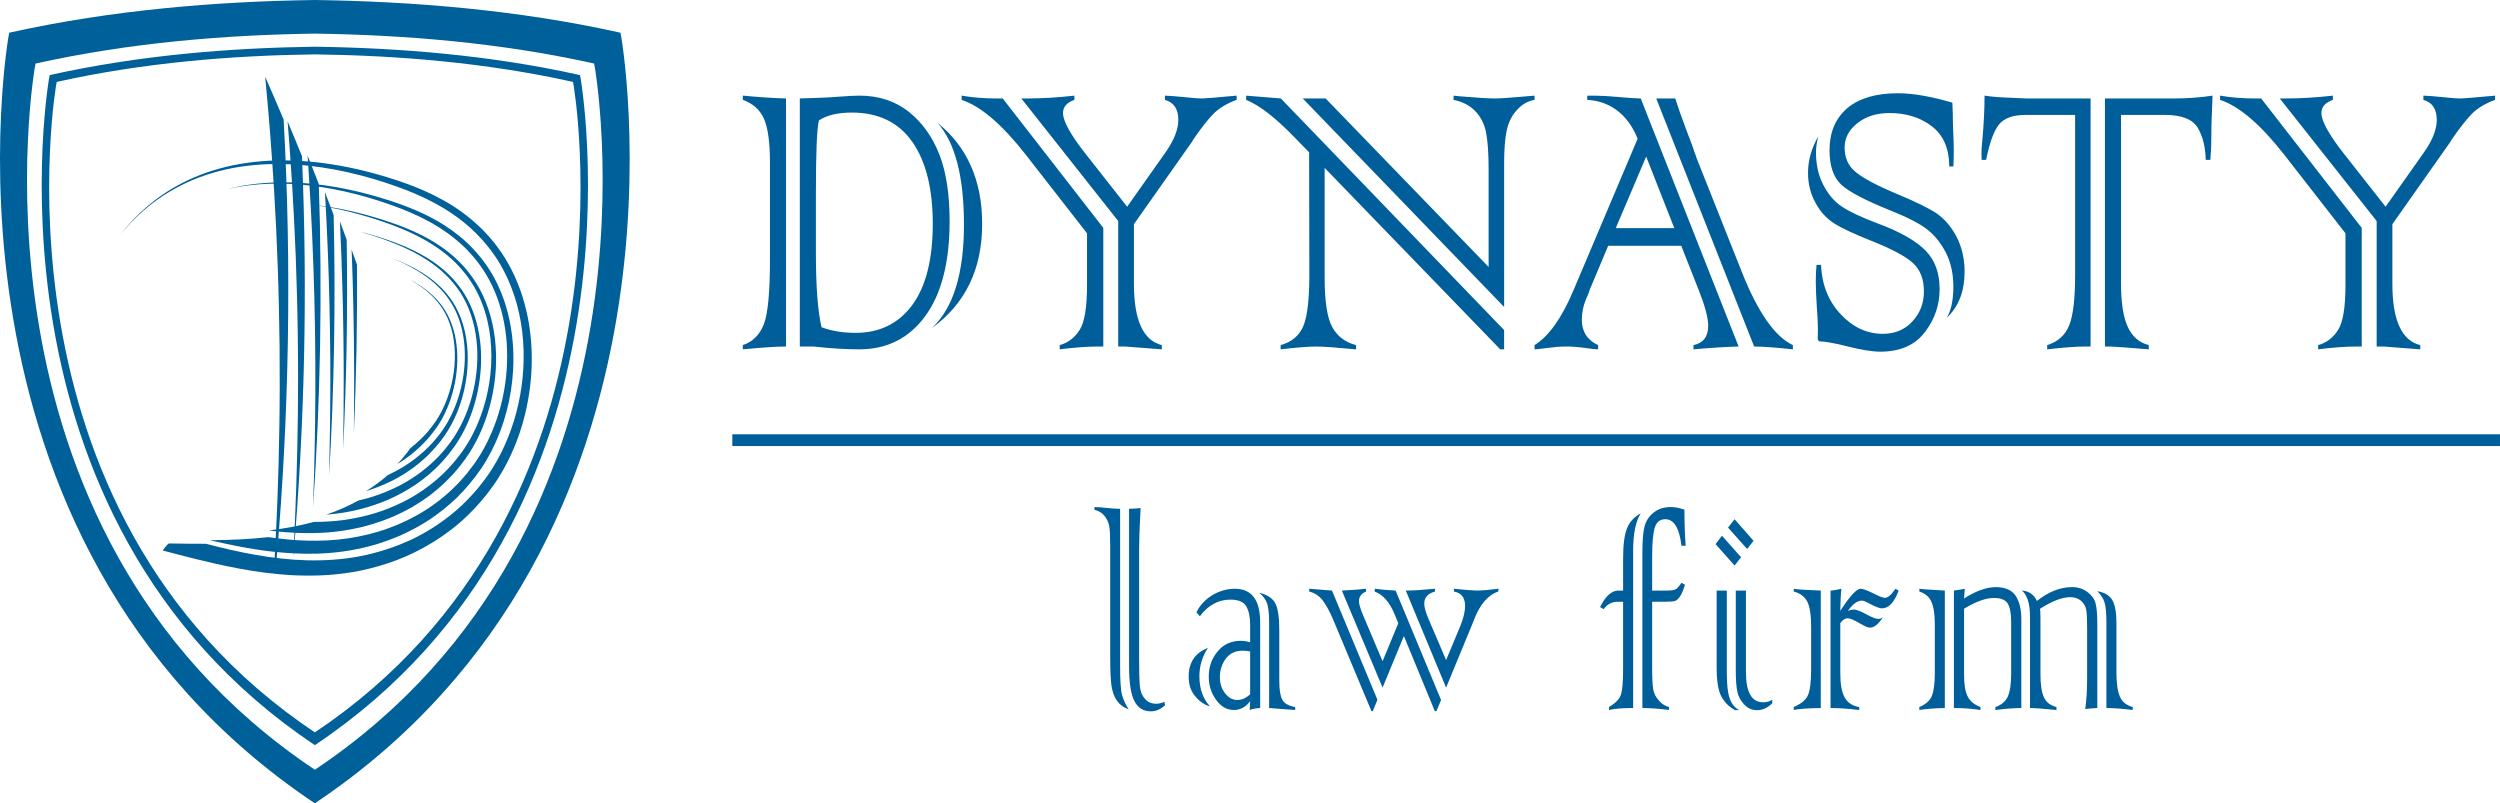 <?xml version="1.0" encoding="utf-8"?>
<!-- Generator: Adobe Illustrator 17.0.0, SVG Export Plug-In . SVG Version: 6.00 Build 0)  -->
<!DOCTYPE svg PUBLIC "-//W3C//DTD SVG 1.1//EN" "http://www.w3.org/Graphics/SVG/1.1/DTD/svg11.dtd">
<svg version="1.1" id="Layer_1" xmlns="http://www.w3.org/2000/svg" xmlns:xlink="http://www.w3.org/1999/xlink" x="0px" y="0px"
	 width="212.399px" height="68.25px" viewBox="0 0 212.399 68.25" enable-background="new 0 0 212.399 68.25" xml:space="preserve">
<g>
	<g>
		<g>
			<g>
				<path fill="#005F9A" d="M66.781,8.365V29.44c-0.779,0-2.003,0.08-3.672,0.24v-0.36c0.845-0.28,1.443-0.88,1.795-1.8
					c0.34-0.88,0.51-2.706,0.51-5.478v-8.258c0-1.693-0.17-2.927-0.51-3.699c-0.34-0.76-0.938-1.293-1.795-1.6v-0.36
					C64.536,8.258,65.76,8.339,66.781,8.365z M68.955,29.44h-1.004V8.365c1.515-0.04,2.574-0.087,3.178-0.141
					c0.911-0.066,1.537-0.1,1.877-0.1c1.646,0,3.051,0.46,4.215,1.38c1.152,0.933,2.02,2.152,2.602,3.659
					c0.571,1.479,0.856,3.359,0.856,5.639c0,3.466-0.686,6.146-2.058,8.038c-1.383,1.894-3.255,2.84-5.615,2.84
					c-1.098,0-2.338-0.073-3.722-0.221C69.229,29.447,69.12,29.44,68.955,29.44z M69.581,10.224c-0.176,0.6-0.263,2.699-0.263,6.299
					v4.879c0,2.919,0.159,5.052,0.478,6.398c0.845,0.32,1.811,0.479,2.898,0.479c2.031,0,3.628-0.779,4.791-2.339
					c1.175-1.573,1.762-3.886,1.762-6.938c0-2.986-0.582-5.306-1.746-6.959c-1.164-1.652-2.876-2.479-5.138-2.479
					C71.189,9.564,70.261,9.784,69.581,10.224z M79.164,27.881c1.822-1.692,2.733-4.626,2.733-8.798
					c0-4.079-0.746-6.959-2.239-8.639c1.251,1,2.195,2.22,2.832,3.659c0.637,1.439,0.955,3.079,0.955,4.919
					C83.445,22.862,82.018,25.814,79.164,27.881z"/>
				<path fill="#005F9A" d="M85.191,8.365l8.545,10.997V29.44h-0.394c-0.955,0-2.059,0.08-3.311,0.24v-0.36
					c0.725-0.2,1.295-0.64,1.713-1.319c0.406-0.653,0.609-1.92,0.609-3.8v-4.379l-5.236-6.719c-1.998-2.546-3.804-4.085-5.417-4.618
					v-0.36c0.911,0.16,1.899,0.24,2.964,0.24H85.191z M95.004,29.44V18.782L86.772,8.365h0.461c1.306,0,2.656-0.08,4.05-0.24v0.36
					c-0.648,0.226-0.971,0.6-0.971,1.119c0,0.693,0.658,1.873,1.975,3.539l3.475,4.419l3.262-4.618
					c0.723-1.026,1.086-1.946,1.086-2.76c0-0.92-0.379-1.486-1.137-1.699v-0.36c0.264,0,0.934,0.054,2.01,0.16
					c0.449,0.054,0.846,0.08,1.186,0.08c0.186,0,1.152-0.08,2.898-0.24v0.36c-0.824,0.293-1.494,0.699-2.01,1.22
					c-0.494,0.519-1.059,1.246-1.695,2.179c-0.033,0.08-0.111,0.2-0.23,0.36l-4.793,6.799v5.078c0,3.08,0.791,4.813,2.371,5.199
					v0.36c-2.008-0.16-3.045-0.24-3.111-0.24H95.004z"/>
				<path fill="#005F9A" d="M108.819,8.365l18.97,19.676v1.64h-0.33l-14.918-15.417v9.298c0,2.026,0.214,3.433,0.642,4.22
					c0.429,0.786,1.104,1.299,2.025,1.539v0.36c-1.657-0.16-2.782-0.24-3.375-0.24c-0.67,0-1.68,0.08-3.03,0.24v-0.36
					c0.944-0.267,1.586-0.807,1.927-1.619c0.34-0.813,0.511-2.253,0.511-4.319l-0.017-10.438l-1.186-1.22
					c-1.646-1.707-3.035-2.786-4.166-3.239v-0.36L108.819,8.365z M127.789,26.081L110.68,8.365h1.943l13.849,14.316v-8.298
					c0-1.387-0.077-2.453-0.23-3.199c-0.154-0.707-0.467-1.3-0.94-1.78c-0.472-0.466-1.075-0.773-1.81-0.919v-0.36
					c0.011,0,0.203,0.019,0.576,0.06c1.438,0.12,2.415,0.181,2.931,0.181c0.472,0,1.598-0.08,3.376-0.24v0.36
					c-0.571,0.093-1.07,0.38-1.499,0.859c-0.417,0.453-0.702,1.014-0.855,1.68c-0.154,0.68-0.23,1.633-0.23,2.859V26.081z"/>
				<path fill="#005F9A" d="M144.305,24.601l-1.466-3.72h-6.208l-1.564,3.72l-0.082,0.26c-0.011,0.014-0.094,0.207-0.247,0.58
					c-0.23,0.56-0.346,1.133-0.346,1.72c0,1.013,0.461,1.733,1.383,2.159v0.36c-0.186,0-0.51-0.034-0.972-0.101
					c-0.647-0.093-1.23-0.14-1.745-0.14c-0.472,0-1.054,0.047-1.745,0.14c-0.473,0.066-0.785,0.101-0.939,0.101v-0.36
					c1.207-0.746,2.305-2.286,3.293-4.619l5.467-12.917c-0.417-1.026-0.991-1.819-1.721-2.38c-0.73-0.56-1.584-0.866-2.561-0.919
					v-0.36h0.576c0.516,0,1.224,0.04,2.124,0.12c0.944,0.08,1.559,0.12,1.845,0.12l8.316,21.075
					c-1.066,0.026-2.344,0.107-3.837,0.24v-0.36c0.834-0.173,1.252-0.72,1.252-1.64C145.128,27.001,144.853,25.974,144.305,24.601z
					 M137.274,19.382h4.973l-2.388-6.079L137.274,19.382z M149.03,29.44l-8.316-21.075h1.613c0.22,0.693,0.527,1.566,0.922,2.619
					c0.439,1.133,0.686,1.807,0.741,2.019c0.055,0.12,0.105,0.26,0.148,0.42l3.869,9.738c1.351,3.386,2.788,5.438,4.314,6.158v0.36
					C150.83,29.52,149.733,29.44,149.03,29.44z"/>
				<path fill="#005F9A" d="M154.332,22.502h0.379c0.077,1.706,0.643,3.112,1.696,4.219c1.031,1.094,2.217,1.64,3.557,1.64
					c1.031,0,1.871-0.353,2.52-1.06c0.647-0.706,0.972-1.553,0.972-2.539c0-1.04-0.313-1.847-0.939-2.42
					c-0.604-0.56-1.794-1.192-3.573-1.899c-1.427-0.573-2.442-1.046-3.046-1.42c-0.702-0.44-1.251-1.032-1.646-1.779
					c-0.428-0.76-0.643-1.613-0.643-2.56c0-1.053,0.291-2.086,0.873-3.1c-0.132,0.521-0.197,0.974-0.197,1.36
					c0,1.039,0.203,1.953,0.609,2.739c0.417,0.813,0.933,1.427,1.548,1.84c0.614,0.427,1.641,0.913,3.079,1.459
					c1.877,0.693,3.232,1.46,4.066,2.3c0.802,0.813,1.202,1.906,1.202,3.279c0,1.347-0.417,2.566-1.251,3.659
					c-0.846,1.107-2.107,1.659-3.787,1.659c-0.681,0-1.625-0.153-2.832-0.459c-1.055-0.267-1.845-0.407-2.372-0.42l-0.115-0.16
					c0.012-0.226,0.017-0.521,0.017-0.88c0-0.427-0.032-1.087-0.099-1.979c-0.055-0.894-0.082-1.56-0.082-2
					C154.267,23.408,154.288,22.915,154.332,22.502z M165.957,14.143h-0.346c-0.011-1.546-0.516-2.692-1.515-3.439
					c-0.977-0.732-2.163-1.1-3.557-1.1c-1.108,0-2.02,0.287-2.733,0.86c-0.725,0.573-1.087,1.26-1.087,2.059
					c0,0.853,0.285,1.526,0.857,2.02c0.593,0.533,1.762,1.166,3.507,1.899c1.625,0.68,2.761,1.233,3.409,1.659
					c0.691,0.467,1.268,1.134,1.729,2c0.461,0.894,0.691,1.887,0.691,2.979c0,1.666-0.505,2.973-1.515,3.919
					c0.373-0.626,0.56-1.506,0.56-2.64c0-1.066-0.203-2.013-0.608-2.839c-0.429-0.84-0.955-1.507-1.581-2
					c-0.637-0.507-1.674-1.046-3.112-1.619c-2.163-0.867-3.573-1.606-4.232-2.22c-0.659-0.627-0.988-1.6-0.988-2.92
					c0-1.52,0.505-2.712,1.515-3.579c1.01-0.84,2.442-1.26,4.298-1.26c1.263,0,2.805,0.267,4.627,0.8v0.141l0.033,0.76
					c0,0.399,0.011,0.88,0.033,1.439c0.032,0.68,0.049,1.279,0.049,1.8C165.99,13.211,165.98,13.637,165.957,14.143z"/>
				<path fill="#005F9A" d="M172.182,8.365h5.434V29.44h-0.493c-0.714,0-1.778,0.08-3.195,0.24v-0.36
					c0.911-0.28,1.537-0.847,1.878-1.699c0.329-0.84,0.494-2.24,0.494-4.199V9.764H172.1c-1.065,0-1.817,0.267-2.256,0.8
					c-0.439,0.533-0.807,1.54-1.104,3.019h-0.379c-0.011-0.173-0.017-0.36-0.017-0.56c0-0.267,0.023-0.606,0.066-1.021
					c0.132-1.426,0.197-2.719,0.197-3.879c0.582,0.094,1.307,0.153,2.174,0.18L172.182,8.365z M179.263,29.44h-0.429V8.365h5.928
					c1.087,0,2.157-0.08,3.211-0.24c0,0.253-0.017,0.713-0.049,1.38c-0.033,0.613-0.05,1.38-0.05,2.3
					c0,0.586-0.027,1.18-0.082,1.779h-0.395c-0.023-1.093-0.247-2-0.675-2.72c-0.439-0.733-1.367-1.1-2.783-1.1h-3.737v14.317
					c0,1.64,0.191,2.872,0.576,3.699c0.384,0.826,0.977,1.339,1.778,1.539v0.36C180.612,29.52,179.515,29.44,179.263,29.44z"/>
				<path fill="#005F9A" d="M192.107,8.365l8.546,10.997V29.44h-0.395c-0.955,0-2.058,0.08-3.31,0.24v-0.36
					c0.725-0.2,1.295-0.64,1.713-1.319c0.406-0.653,0.609-1.92,0.609-3.8v-4.379l-5.236-6.719c-1.998-2.546-3.804-4.085-5.418-4.618
					v-0.36c0.911,0.16,1.899,0.24,2.964,0.24H192.107z M201.92,29.44V18.782l-8.232-10.417h0.461c1.306,0,2.656-0.08,4.051-0.24
					v0.36c-0.648,0.226-0.972,0.6-0.972,1.119c0,0.693,0.658,1.873,1.976,3.539l3.475,4.419l3.261-4.618
					c0.724-1.026,1.086-1.946,1.086-2.76c0-0.92-0.378-1.486-1.136-1.699v-0.36c0.264,0,0.933,0.054,2.009,0.16
					c0.45,0.054,0.846,0.08,1.186,0.08c0.187,0,1.152-0.08,2.898-0.24v0.36c-0.823,0.293-1.493,0.699-2.009,1.22
					c-0.494,0.519-1.059,1.246-1.696,2.179c-0.033,0.08-0.11,0.2-0.23,0.36l-4.792,6.799v5.078c0,3.08,0.791,4.813,2.371,5.199v0.36
					c-2.009-0.16-3.046-0.24-3.112-0.24H201.92z"/>
				<path fill="#005F9A" d="M95.164,43.231v13.353c0,1.27,0.058,2.1,0.173,2.491c0.115,0.401,0.3,0.798,0.554,1.19
					c-0.423-0.149-0.75-0.388-0.98-0.714c-0.23-0.309-0.388-0.724-0.473-1.246c-0.076-0.467-0.115-1.297-0.115-2.491v-9.378
					c0-0.85-0.026-1.423-0.08-1.722c-0.062-0.336-0.2-0.635-0.415-0.896c-0.215-0.261-0.496-0.429-0.842-0.504v-0.237
					c0.238,0,0.604,0.027,1.096,0.084C94.326,43.189,94.688,43.213,95.164,43.231z M98.922,59.622l0.058,0.294
					c-0.361,0.346-0.765,0.519-1.21,0.519c-0.631,0-1.096-0.294-1.396-0.882c-0.299-0.579-0.449-1.563-0.449-2.954V43.231
					c0.461-0.019,0.788-0.042,0.98-0.069c-0.084,1.596-0.126,2.743-0.126,3.443v9.378c0,1.147,0.023,1.932,0.068,2.352
					c0.047,0.429,0.188,0.774,0.427,1.035c0.231,0.28,0.554,0.42,0.968,0.42C98.465,59.79,98.692,59.734,98.922,59.622z"/>
				<path fill="#005F9A" d="M102.626,55.045c-0.484,0.737-0.726,1.545-0.726,2.422c0,1.036,0.299,1.885,0.898,2.548
					c-0.469-0.131-0.884-0.415-1.244-0.854c-0.377-0.429-0.565-0.988-0.565-1.68C100.989,56.277,101.535,55.465,102.626,55.045z
					 M106.211,54.569v-1.483c0-0.672-0.111-1.199-0.334-1.582c-0.23-0.373-0.677-0.56-1.338-0.56c-1.029,0-1.897,0.472-2.604,1.414
					l-0.288-0.336c0.284-0.588,0.733-1.073,1.349-1.456c0.614-0.364,1.252-0.546,1.913-0.546c1.438,0,2.155,0.952,2.155,2.855v7.278
					c-0.354,0.019-0.649,0.074-0.887,0.168l0.034-0.742c-0.385,0.495-0.842,0.742-1.372,0.742c-0.607,0-1.114-0.289-1.522-0.868
					c-0.415-0.578-0.622-1.231-0.622-1.959c0-0.84,0.254-1.559,0.761-2.156c0.491-0.597,1.148-0.896,1.971-0.896
					C105.689,54.443,105.949,54.485,106.211,54.569z M106.211,58.992v-3.653c-0.254-0.037-0.469-0.056-0.646-0.056
					c-0.607,0-1.08,0.224-1.418,0.672c-0.338,0.457-0.507,0.979-0.507,1.567c0,0.532,0.142,0.985,0.427,1.358
					c0.292,0.392,0.646,0.588,1.06,0.588C105.496,59.468,105.858,59.309,106.211,58.992z M110.038,60.322l-2.214-0.168v-7.265
					c0-0.737-0.058-1.278-0.173-1.623c-0.131-0.354-0.357-0.658-0.68-0.91c0.669,0.159,1.122,0.448,1.36,0.868
					c0.238,0.429,0.357,1.199,0.357,2.31v4.324c0,0.737,0.084,1.265,0.253,1.582c0.161,0.317,0.526,0.527,1.096,0.63V60.322z"/>
				<path fill="#005F9A" d="M113.166,50.174l3.861,9.279l-0.393,0.966h-0.115l-3.238-7.74c-0.315-0.746-0.627-1.315-0.934-1.707
					c-0.3-0.364-0.673-0.603-1.118-0.714V50.02L113.166,50.174z M118.571,50.174l3.861,9.294l-0.392,0.951h-0.139l-2.628-6.382
					l-1.81,4.381l-3.458-8.244c1.037-0.057,1.722-0.107,2.052-0.154v0.238c-0.399,0.168-0.6,0.438-0.6,0.812
					c0,0.243,0.115,0.64,0.346,1.189l1.66,3.919l1.337-3.232l-0.368-0.882c-0.408-0.942-0.953-1.545-1.637-1.806V50.02
					C117.365,50.095,117.957,50.146,118.571,50.174z M125.072,53.057l-2.213,5.361l-3.424-8.244c0.615,0,1.441-0.052,2.479-0.154
					v0.238c-0.607,0.168-0.91,0.509-0.91,1.021c0,0.299,0.115,0.724,0.346,1.273l1.51,3.527l1.21-2.897
					c0.27-0.672,0.403-1.236,0.403-1.693c0-0.709-0.314-1.12-0.945-1.231V50.02c0.992,0.103,1.638,0.154,1.937,0.154
					c0.431,0,1.049-0.052,1.856-0.154l-0.035,0.238c-0.892,0.308-1.587,1.134-2.086,2.478
					C125.16,52.839,125.118,52.946,125.072,53.057z"/>
				<path fill="#005F9A" d="M136.24,51.756l-0.3-0.182c0.469-0.933,0.983-1.399,1.544-1.399h0.415v-2.702
					c0-1.176,0.107-2.029,0.323-2.562c0.207-0.55,0.6-0.984,1.176-1.302c-0.431,0.682-0.646,1.741-0.646,3.178v13.367
					c-0.915,0-1.599,0.056-2.052,0.168V60.07c0.545-0.326,0.88-0.667,1.003-1.021c0.13-0.364,0.195-1.11,0.195-2.24v-5.683h-0.483
					C136.947,51.126,136.555,51.336,136.24,51.756z M139.536,60.154V46.941c0-0.971,0.058-1.694,0.173-2.17
					c0.115-0.485,0.369-0.887,0.761-1.204c0.4-0.326,0.888-0.489,1.464-0.489c0.361,0,0.754,0.074,1.176,0.224
					c0,1.157,0.035,2.179,0.104,3.065h-0.357c-0.177-1.502-0.634-2.254-1.372-2.254c-0.445,0-0.741,0.229-0.888,0.687
					c-0.153,0.476-0.23,1.302-0.23,2.478v2.897h1.211c0.392,0,0.645-0.033,0.761-0.099c0.13-0.056,0.303-0.242,0.518-0.56l0.3,0.168
					c-0.154,0.485-0.296,0.816-0.427,0.994c-0.146,0.205-0.284,0.331-0.415,0.378c-0.154,0.047-0.453,0.069-0.899,0.069h-1.049
					v5.641c0,0.831,0.031,1.433,0.093,1.806c0.054,0.336,0.211,0.649,0.473,0.938c0.245,0.289,0.533,0.476,0.864,0.56v0.252
					C140.958,60.21,140.205,60.154,139.536,60.154z"/>
				<path fill="#005F9A" d="M146.296,45.513l1.625,1.833l-0.554,0.7l-1.613-1.819L146.296,45.513z M145.846,56.669v-6.494h0.864
					v6.984c0,1.026,0.085,1.759,0.254,2.197c0.161,0.457,0.431,0.784,0.807,0.979h-0.357c-0.515-0.279-0.906-0.672-1.175-1.176
					C145.977,58.666,145.846,57.836,145.846,56.669z M147.367,44.113l1.614,1.834l-0.542,0.7l-1.625-1.82L147.367,44.113z
					 M147.471,56.907v-6.732h0.865v6.942c0,1.698,0.487,2.547,1.464,2.547c0.314,0,0.572-0.074,0.771-0.224v0.308
					c-0.392,0.393-0.822,0.588-1.29,0.588c-0.431,0-0.792-0.158-1.084-0.475c-0.315-0.326-0.511-0.686-0.588-1.078
					C147.518,58.39,147.471,57.765,147.471,56.907z"/>
				<path fill="#005F9A" d="M154.692,50.174v9.979c-1.13,0.019-1.895,0.074-2.294,0.168V60.07c0.622-0.271,1.021-0.602,1.198-0.994
					c0.185-0.41,0.277-1.143,0.277-2.197v-3.611c0-0.998-0.108-1.712-0.323-2.142c-0.223-0.438-0.607-0.728-1.152-0.867V50.02
					C152.636,50.076,153.401,50.128,154.692,50.174z M155.522,60.154v-9.979c0.253-0.01,0.561-0.061,0.922-0.154
					c-0.046,0.364-0.077,0.989-0.093,1.876c0.808-1.251,1.384-1.876,1.729-1.876c0.199,0,0.568,0.136,1.106,0.406
					c0.469,0.242,0.787,0.363,0.957,0.363c0.223,0,0.472-0.19,0.749-0.573c0.022-0.028,0.038-0.05,0.046-0.063
					c0.008-0.014,0.042-0.058,0.104-0.133l0.266,0.154c-0.369,1.008-0.846,1.512-1.43,1.512c-0.2,0-0.588-0.154-1.164-0.462
					c-0.238-0.131-0.419-0.196-0.542-0.196c-0.368,0-0.761,0.289-1.176,0.868c0.2-0.075,0.369-0.112,0.508-0.112
					c0.215,0,0.61,0.158,1.186,0.476c0.415,0.215,0.715,0.322,0.899,0.322c0.123,0,0.25-0.047,0.381-0.14
					c-0.377,0.588-0.742,0.882-1.096,0.882c-0.161,0-0.426-0.107-0.795-0.322c-0.53-0.317-0.899-0.476-1.106-0.476
					c-0.208,0-0.415,0.135-0.623,0.405v4.255c0,0.952,0.127,1.647,0.381,2.086c0.254,0.438,0.661,0.705,1.222,0.798v0.252
					C157.054,60.21,156.243,60.154,155.522,60.154z"/>
				<path fill="#005F9A" d="M165.232,50.174v9.979c-0.884,0.019-1.606,0.074-2.167,0.168V60.07c0.537-0.224,0.891-0.536,1.06-0.938
					c0.169-0.401,0.254-1.036,0.254-1.904V53.03c0-0.84-0.096-1.475-0.288-1.904c-0.192-0.429-0.534-0.718-1.025-0.867V50.02
					C163.18,50.048,163.902,50.099,165.232,50.174z M166.003,60.154v-9.979c0.407-0.057,0.715-0.107,0.923-0.154
					c-0.031,0.346-0.051,0.621-0.058,0.826c1.006-0.645,1.905-0.966,2.696-0.966c0.769,0,1.322,0.233,1.66,0.699
					c0.338,0.485,0.507,1.167,0.507,2.044v7.53c-0.576,0-1.309,0.056-2.201,0.168V60.07c0.515-0.177,0.868-0.48,1.061-0.91
					c0.185-0.42,0.276-1.054,0.276-1.903V52.82c0-0.71-0.1-1.228-0.3-1.554c-0.191-0.309-0.588-0.462-1.187-0.462
					c-0.661,0-1.499,0.303-2.513,0.909v5.627c0,0.793,0.096,1.391,0.288,1.792c0.191,0.42,0.561,0.732,1.106,0.938v0.252
					C167.571,60.21,166.818,60.154,166.003,60.154z M172.47,60.154v-7.712c0-1.139-0.23-1.895-0.691-2.268
					c0.591,0.037,1.018,0.331,1.279,0.882c0.983-0.784,1.982-1.176,2.997-1.176c0.476,0,0.902,0.135,1.279,0.405
					c0.368,0.271,0.602,0.593,0.703,0.966c0.1,0.364,0.149,0.942,0.149,1.736v7.166c-0.354,0.019-0.695,0.047-1.025,0.084
					c0.107-0.728,0.161-1.638,0.161-2.729v-4.157c0-0.774-0.027-1.297-0.081-1.567c-0.054-0.28-0.199-0.527-0.438-0.742
					c-0.238-0.205-0.542-0.308-0.911-0.308c-0.691,0-1.552,0.331-2.582,0.994c0.031,0.084,0.047,0.345,0.047,0.783v4.801
					c0,0.868,0.1,1.517,0.3,1.946c0.191,0.41,0.545,0.681,1.06,0.812v0.252C173.58,60.21,172.831,60.154,172.47,60.154z
					 M178.959,60.154v-7.25c0-0.794-0.05-1.358-0.15-1.694c-0.1-0.345-0.307-0.672-0.622-0.979c0.6,0.094,1.023,0.341,1.268,0.742
					c0.238,0.401,0.357,1.063,0.357,1.987v4.171c0,0.942,0.101,1.633,0.3,2.071c0.2,0.439,0.562,0.729,1.084,0.868v0.252
					C180.312,60.21,179.566,60.154,178.959,60.154z"/>
			</g>
		</g>
		<g>
			<rect x="62.217" y="36.897" fill="#005F9A" width="150.181" height="0.998"/>
		</g>
	</g>
	<g>
		<g>
			<path fill="#00609A" d="M52.716,2.781l-0.08-0.02C43.928,0.831,35.052,0.12,26.749,0C18.446,0.12,9.571,0.831,0.863,2.761
				l-0.08,0.02C0.727,2.791-6.914,45.734,26.749,68.25C60.412,45.734,52.772,2.791,52.716,2.781z M26.749,65.398
				C-4.058,44.793,2.969,5.409,3.021,5.401l0.073-0.018c7.969-1.767,16.056-2.417,23.655-2.527c7.599,0.11,15.686,0.76,23.655,2.527
				l0.073,0.018C50.529,5.409,57.556,44.793,26.749,65.398z"/>
			<path fill="#00609A" d="M49.208,6.364c-7.574-1.679-15.241-2.294-22.458-2.396C19.532,4.069,11.865,4.684,4.291,6.364
				L4.221,6.381C4.173,6.389-2.456,43.776,26.749,63.309C55.954,43.776,49.326,6.389,49.277,6.381L49.208,6.364z M26.749,62.223
				C-1.585,43.272,4.771,6.969,4.819,6.961l0.067-0.016c7.378-1.636,14.839-2.231,21.864-2.326
				c7.024,0.095,14.485,0.69,21.864,2.326l0.067,0.016C48.727,6.969,55.084,43.272,26.749,62.223z"/>
		</g>
		<g>
			<g>
				<path fill="#00609A" d="M24.916,47.417c-0.003-0.231,0.142-2.661,0.257-6.184c0.118-3.522,0.196-8.137,0.125-12.724
					c-0.025-2.293-0.098-4.578-0.172-6.716c-0.088-2.137-0.186-4.127-0.291-5.829c-0.101-1.702-0.207-3.117-0.279-4.106
					c-0.079-0.989-0.124-1.553-0.124-1.553c0.417,0.982,0.818,1.971,1.222,2.966C26.144,24.689,25.883,36.116,24.916,47.417z"/>
				<path fill="#00609A" d="M26.594,43.158c0-0.093,0.019-0.63,0.044-1.499c0.014-0.434,0.03-0.952,0.049-1.538
					c0.014-0.587,0.029-1.242,0.045-1.952c0.061-2.841,0.089-6.563,0.029-10.26c-0.056-3.698-0.2-7.371-0.349-10.117
					c-0.146-2.746-0.281-4.566-0.281-4.566c0.327,0.797,0.635,1.598,0.953,2.403c0.161,4.6,0.184,9.201,0.11,13.791
					C27.106,34.01,26.912,38.593,26.594,43.158z"/>
				<path fill="#00609A" d="M27.96,40.434c-0.009-0.299,0.183-6.327,0.075-12.285c-0.045-2.978-0.136-5.937-0.242-8.15
					c-0.043-1.107-0.1-2.026-0.132-2.67c-0.035-0.644-0.054-1.011-0.054-1.011l0.74,1.948C28.521,25.672,28.395,33.073,27.96,40.434
					z"/>
				<path fill="#00609A" d="M29.149,38.21c0.002-0.121,0.018-1.394,0.042-3.236c0.012-1.843,0.021-4.255-0.019-6.651
					c-0.028-2.397-0.106-4.778-0.168-6.56c-0.038-0.89-0.069-1.631-0.091-2.15c-0.024-0.518-0.037-0.814-0.037-0.814l0.578,1.573
					C29.552,26.33,29.445,32.281,29.149,38.21z"/>
				<path fill="#00609A" d="M30.062,36.809c-0.007-0.193,0.061-4.094,0.006-7.947c-0.023-1.926-0.068-3.84-0.113-5.273
					c-0.024-0.716-0.044-1.312-0.058-1.728c-0.013-0.417-0.025-0.654-0.025-0.654c0.156,0.422,0.302,0.845,0.453,1.269
					c0.026,2.392,0,4.784-0.035,7.173C30.238,32.039,30.173,34.426,30.062,36.809z"/>
				<path fill="#00609A" d="M23.324,47.634c0.169-2.949,0.348-6.995,0.41-11.41c0.04-2.207,0.036-4.505,0.019-6.803
					c-0.029-2.297-0.075-4.594-0.158-6.797c-0.15-4.407-0.421-8.436-0.65-11.362c-0.06-0.731-0.115-1.394-0.163-1.976
					c-0.053-0.582-0.098-1.084-0.136-1.495c-0.076-0.821-0.118-1.278-0.118-1.278c0.525,1.207,1.06,2.421,1.571,3.647
					c0.69,12.531,0.47,25.088-0.611,37.489L23.324,47.634z"/>
			</g>
			<g>
				<path fill="#00609A" d="M10.243,19.916c0.044-0.055,0.135-0.168,0.27-0.336c0.136-0.167,0.315-0.39,0.554-0.643
					c0.464-0.522,1.147-1.193,2.053-1.893c0.905-0.699,2.045-1.41,3.379-1.975c0.333-0.149,0.678-0.272,1.033-0.404
					c0.355-0.116,0.721-0.243,1.096-0.34c0.375-0.109,0.759-0.193,1.152-0.282c0.392-0.074,0.794-0.153,1.201-0.206
					c3.271-0.474,6.959-0.141,10.737,0.879c0.951,0.259,1.883,0.547,2.873,0.907c0.986,0.358,2.016,0.803,3.066,1.386
					c1.048,0.578,2.123,1.332,3.141,2.31c0.129,0.117,0.252,0.251,0.377,0.381c0.124,0.132,0.25,0.26,0.371,0.399
					c0.238,0.287,0.483,0.56,0.705,0.874c0.113,0.154,0.226,0.307,0.337,0.464l0.323,0.499c0.206,0.34,0.405,0.688,0.584,1.049
					c0.723,1.439,1.206,3.017,1.458,4.597c0.25,1.583,0.284,3.168,0.144,4.704c-0.291,3.069-1.249,5.969-2.818,8.418
					c-0.1,0.15-0.2,0.307-0.3,0.45l-0.305,0.415l-0.306,0.412c-0.102,0.137-0.214,0.26-0.321,0.39
					c-0.426,0.523-0.883,0.994-1.344,1.448c-0.929,0.898-1.922,1.631-2.925,2.252c-1.005,0.615-2.026,1.119-3.043,1.504
					c-1.018,0.386-2.029,0.675-3.024,0.889c-0.995,0.205-1.976,0.328-2.928,0.394c-0.941,0.059-1.848,0.054-2.719,0.022
					c-1.738-0.086-3.326-0.306-4.74-0.572c-1.416-0.264-2.668-0.56-3.752-0.828c-1.084-0.27-2-0.514-2.745-0.71
					c0,0,0.404-0.601,0.552-0.599c1.032,0.016,2.075,0.032,3.125,0.029c1.375,0.359,2.773,0.69,4.203,0.941
					c1.431,0.247,2.892,0.423,4.379,0.463c1.481,0.036,3.013-0.06,4.522-0.351c1.509-0.298,3.009-0.775,4.467-1.468
					c1.453-0.706,2.862-1.642,4.149-2.835c0.632-0.615,1.251-1.264,1.801-2.004c0.139-0.186,0.279-0.359,0.415-0.557
					c0.135-0.199,0.273-0.396,0.398-0.603c0.26-0.407,0.492-0.833,0.716-1.265c0.876-1.739,1.47-3.653,1.755-5.662
					c0.282-2.006,0.255-4.124-0.198-6.215c-0.224-1.043-0.567-2.073-1.014-3.048c-0.228-0.485-0.478-0.96-0.761-1.409l-0.213-0.336
					l-0.223-0.315c-0.148-0.211-0.299-0.419-0.46-0.61c-0.631-0.789-1.328-1.471-2.046-2.051c-0.718-0.583-1.458-1.059-2.195-1.473
					c-1.476-0.822-2.945-1.384-4.358-1.853c-1.428-0.47-2.882-0.857-4.367-1.136c-1.485-0.277-3.001-0.455-4.549-0.476
					c-0.773-0.013-1.555,0.012-2.343,0.088c-0.788,0.076-1.582,0.187-2.379,0.37c-0.797,0.18-1.597,0.416-2.391,0.719
					c-0.795,0.304-1.583,0.687-2.352,1.141C12.916,17.153,11.47,18.413,10.243,19.916z"/>
				<path fill="#00609A" d="M19.391,16.048c0.19-0.041,1.308-0.367,3.113-0.501c0.901-0.068,1.971-0.083,3.171-0.005
					c1.199,0.085,2.527,0.258,3.942,0.561c0.707,0.151,1.438,0.328,2.185,0.541c0.748,0.215,1.505,0.451,2.297,0.739
					c0.79,0.288,1.606,0.626,2.433,1.053c0.827,0.425,1.667,0.945,2.481,1.608c0.813,0.66,1.599,1.469,2.277,2.434
					c0.34,0.486,0.655,1.013,0.926,1.567c0.269,0.555,0.502,1.135,0.695,1.731c0.766,2.396,0.877,4.988,0.499,7.404
					c-0.382,2.42-1.242,4.711-2.525,6.623c-0.638,0.928-1.337,1.758-2.085,2.494c-0.755,0.721-1.548,1.344-2.355,1.881
					c-0.811,0.528-1.638,0.959-2.458,1.329c-0.825,0.349-1.642,0.643-2.448,0.859c-1.606,0.443-3.167,0.624-4.578,0.672
					c-1.412,0.043-2.692-0.048-3.811-0.173c-1.12-0.127-2.082-0.291-2.866-0.443c-0.785-0.15-1.394-0.286-1.808-0.38
					c-0.413-0.096-0.633-0.147-0.633-0.147c1.649-0.01,3.313-0.074,4.955-0.261c2.228,0.329,4.507,0.44,6.791,0.102
					c2.273-0.339,4.532-1.099,6.602-2.423c1.033-0.662,2.014-1.468,2.898-2.424c0.214-0.247,0.435-0.488,0.643-0.744
					c0.201-0.265,0.406-0.523,0.603-0.797c0.392-0.559,0.744-1.154,1.055-1.778c1.237-2.495,1.858-5.425,1.662-8.397
					c-0.101-1.482-0.421-2.977-0.998-4.358c-0.288-0.689-0.639-1.35-1.046-1.956c-0.405-0.6-0.857-1.145-1.336-1.645
					c-0.485-0.488-0.995-0.925-1.521-1.317c-0.528-0.381-1.067-0.726-1.614-1.028c-1.093-0.601-2.206-1.064-3.307-1.454
					c-2.194-0.778-4.45-1.352-6.764-1.636C24.156,15.502,21.776,15.513,19.391,16.048z"/>
				<path fill="#00609A" d="M26.521,17.395c0.28,0.035,3.363,0.245,7.59,1.832c0.528,0.202,1.072,0.435,1.624,0.711
					c0.553,0.273,1.114,0.589,1.668,0.971c0.553,0.379,1.102,0.817,1.62,1.332c0.519,0.515,0.996,1.115,1.422,1.782
					c0.425,0.67,0.769,1.424,1.041,2.218c0.271,0.795,0.451,1.639,0.56,2.496c0.102,0.859,0.127,1.734,0.079,2.604
					c-0.054,0.869-0.173,1.735-0.366,2.575c-0.384,1.68-1.035,3.271-1.917,4.624c-0.88,1.35-1.95,2.459-3.076,3.349
					c-0.276,0.234-0.571,0.423-0.855,0.628c-0.286,0.199-0.583,0.367-0.869,0.549c-0.296,0.158-0.585,0.325-0.877,0.468
					c-0.147,0.069-0.293,0.138-0.438,0.207c-0.145,0.07-0.289,0.137-0.436,0.193c-1.162,0.49-2.297,0.81-3.354,1.017
					c-1.057,0.205-2.039,0.304-2.905,0.328c-0.867,0.027-1.623,0.012-2.243-0.03c-0.155-0.009-0.302-0.018-0.44-0.027
					c-0.138-0.012-0.267-0.024-0.387-0.035c-0.24-0.023-0.445-0.038-0.61-0.06c-0.33-0.039-0.506-0.061-0.506-0.061
					c1.297-0.153,2.577-0.385,3.815-0.724c0.864-0.001,1.724-0.05,2.58-0.165c0.855-0.123,1.703-0.306,2.539-0.553
					c0.836-0.248,1.652-0.579,2.447-0.971c0.796-0.389,1.559-0.872,2.282-1.427c0.722-0.555,1.408-1.185,2.017-1.911
					c0.16-0.172,0.302-0.365,0.448-0.555c0.145-0.19,0.294-0.376,0.426-0.578c0.27-0.399,0.523-0.815,0.747-1.255
					c0.908-1.75,1.459-3.779,1.578-5.857c0.119-2.071-0.206-4.224-1.1-6.057c-0.219-0.459-0.474-0.895-0.761-1.299l-0.215-0.304
					l-0.23-0.287c-0.15-0.196-0.317-0.372-0.481-0.551c-0.662-0.712-1.413-1.298-2.198-1.798c-1.575-1.002-3.281-1.647-4.989-2.196
					C30.038,18.033,28.291,17.623,26.521,17.395z"/>
				<path fill="#00609A" d="M30.532,19.667c0.11,0.025,0.741,0.181,1.753,0.501c1.004,0.329,2.397,0.791,3.867,1.66
					c0.183,0.11,0.369,0.221,0.55,0.348c0.186,0.119,0.366,0.254,0.548,0.392c0.186,0.133,0.356,0.292,0.54,0.439
					c0.086,0.081,0.173,0.162,0.26,0.244l0.132,0.123l0.125,0.132c0.084,0.088,0.168,0.177,0.253,0.266
					c0.079,0.095,0.159,0.19,0.239,0.286l0.121,0.144l0.112,0.154c0.075,0.103,0.151,0.206,0.226,0.31
					c0.289,0.422,0.545,0.89,0.763,1.393c0.438,1.006,0.716,2.16,0.813,3.365c0.098,1.205,0.02,2.456-0.216,3.662
					c-0.236,1.206-0.629,2.368-1.149,3.406c-0.261,0.519-0.549,1.006-0.872,1.457c-0.169,0.221-0.326,0.453-0.5,0.663
					c-0.179,0.206-0.347,0.419-0.529,0.615c-1.443,1.586-3.134,2.588-4.625,3.241c-1.506,0.637-2.829,0.937-3.757,1.085
					c-0.466,0.062-0.832,0.119-1.083,0.135c-0.251,0.023-0.384,0.035-0.384,0.035c0.953-0.32,1.871-0.724,2.737-1.203
					c1.273-0.282,2.506-0.746,3.669-1.361c1.16-0.622,2.229-1.436,3.169-2.411l0.338-0.383c0.114-0.126,0.227-0.254,0.328-0.393
					l0.315-0.408c0.104-0.137,0.195-0.277,0.291-0.417c0.371-0.571,0.701-1.19,0.976-1.847c0.549-1.315,0.894-2.77,0.988-4.241
					c0.045-0.735,0.035-1.474-0.052-2.196c-0.037-0.363-0.105-0.717-0.175-1.07c-0.082-0.348-0.168-0.695-0.284-1.027
					c-0.22-0.671-0.52-1.296-0.881-1.868c-0.368-0.573-0.802-1.1-1.289-1.57c-0.975-0.944-2.151-1.665-3.399-2.243
					C33.203,20.509,31.865,20.056,30.532,19.667z"/>
				<path fill="#00609A" d="M33.44,21.992c0.04,0.014,0.178,0.062,0.392,0.153c0.217,0.087,0.51,0.214,0.862,0.382
					c0.699,0.34,1.64,0.855,2.524,1.659c0.441,0.4,0.864,0.879,1.228,1.431c0.182,0.27,0.343,0.57,0.492,0.889
					c0.151,0.318,0.28,0.663,0.39,1.026c0.226,0.724,0.357,1.536,0.402,2.379c0.036,0.845-0.013,1.725-0.166,2.585
					c-0.145,0.862-0.39,1.701-0.698,2.479c-0.317,0.775-0.694,1.481-1.134,2.094c-0.446,0.642-0.951,1.193-1.451,1.688
					c-0.261,0.234-0.507,0.473-0.771,0.67c-0.13,0.1-0.251,0.211-0.382,0.299c-0.13,0.091-0.257,0.181-0.382,0.269
					c-1.006,0.691-1.937,1.109-2.597,1.364c-0.163,0.07-0.312,0.122-0.443,0.166c-0.13,0.045-0.241,0.083-0.33,0.114
					c-0.178,0.065-0.277,0.088-0.277,0.088c0.166-0.095,0.323-0.214,0.483-0.318c0.159-0.107,0.318-0.212,0.469-0.331l0.455-0.344
					l0.434-0.368c1.777-0.81,3.357-2.029,4.527-3.635c1.118-1.515,1.845-3.593,1.996-5.674c0.076-1.04,0.009-2.077-0.21-3.033
					c-0.221-0.959-0.582-1.824-1.102-2.571c-0.258-0.387-0.564-0.741-0.902-1.075c-0.164-0.171-0.349-0.325-0.53-0.485
					c-0.192-0.149-0.377-0.307-0.583-0.445c-0.399-0.289-0.832-0.549-1.285-0.789C34.402,22.413,33.927,22.196,33.44,21.992z"/>
				<path fill="#00609A" d="M34.882,23.782c0.027,0.014,0.118,0.063,0.266,0.142c0.138,0.088,0.344,0.196,0.567,0.353
					c0.057,0.038,0.117,0.078,0.18,0.119c0.059,0.044,0.121,0.09,0.185,0.138c0.064,0.047,0.13,0.097,0.198,0.148
					c0.064,0.054,0.13,0.109,0.198,0.166c0.143,0.109,0.266,0.244,0.412,0.371c0.065,0.069,0.132,0.139,0.201,0.211
					c0.034,0.036,0.07,0.071,0.103,0.108c0.032,0.039,0.064,0.078,0.096,0.117c0.063,0.08,0.137,0.153,0.196,0.24
					c0.062,0.084,0.125,0.17,0.189,0.257c0.057,0.087,0.114,0.176,0.173,0.265c0.052,0.096,0.111,0.186,0.162,0.287
					c0.209,0.396,0.395,0.849,0.538,1.356c0.282,1.014,0.387,2.254,0.248,3.503c-0.128,1.248-0.487,2.483-0.971,3.496
					c-0.057,0.13-0.125,0.248-0.185,0.372c-0.065,0.119-0.13,0.236-0.195,0.35c-0.07,0.109-0.132,0.225-0.203,0.328
					c-0.07,0.104-0.133,0.208-0.216,0.312c-0.304,0.422-0.614,0.801-0.927,1.126c-0.62,0.655-1.212,1.125-1.648,1.422
					c-0.108,0.076-0.204,0.144-0.288,0.203c-0.088,0.054-0.162,0.099-0.222,0.136c-0.121,0.075-0.185,0.114-0.185,0.114l0.299-0.321
					c0.1-0.105,0.187-0.225,0.281-0.334c0.091-0.113,0.185-0.219,0.271-0.334l0.25-0.348c0.568-0.445,1.093-0.939,1.558-1.489
					c0.22-0.285,0.457-0.57,0.635-0.845c0.19-0.282,0.361-0.59,0.522-0.909c0.64-1.279,1.03-2.818,1.072-4.3
					c0.028-0.742-0.039-1.464-0.175-2.135c-0.146-0.666-0.359-1.285-0.66-1.823c-0.035-0.07-0.073-0.136-0.115-0.2
					c-0.042-0.065-0.074-0.132-0.124-0.197c-0.095-0.129-0.175-0.269-0.282-0.391l-0.15-0.192l-0.166-0.184
					c-0.105-0.127-0.232-0.241-0.35-0.361C36.135,24.584,35.538,24.164,34.882,23.782z"/>
			</g>
		</g>
	</g>
</g>
</svg>
